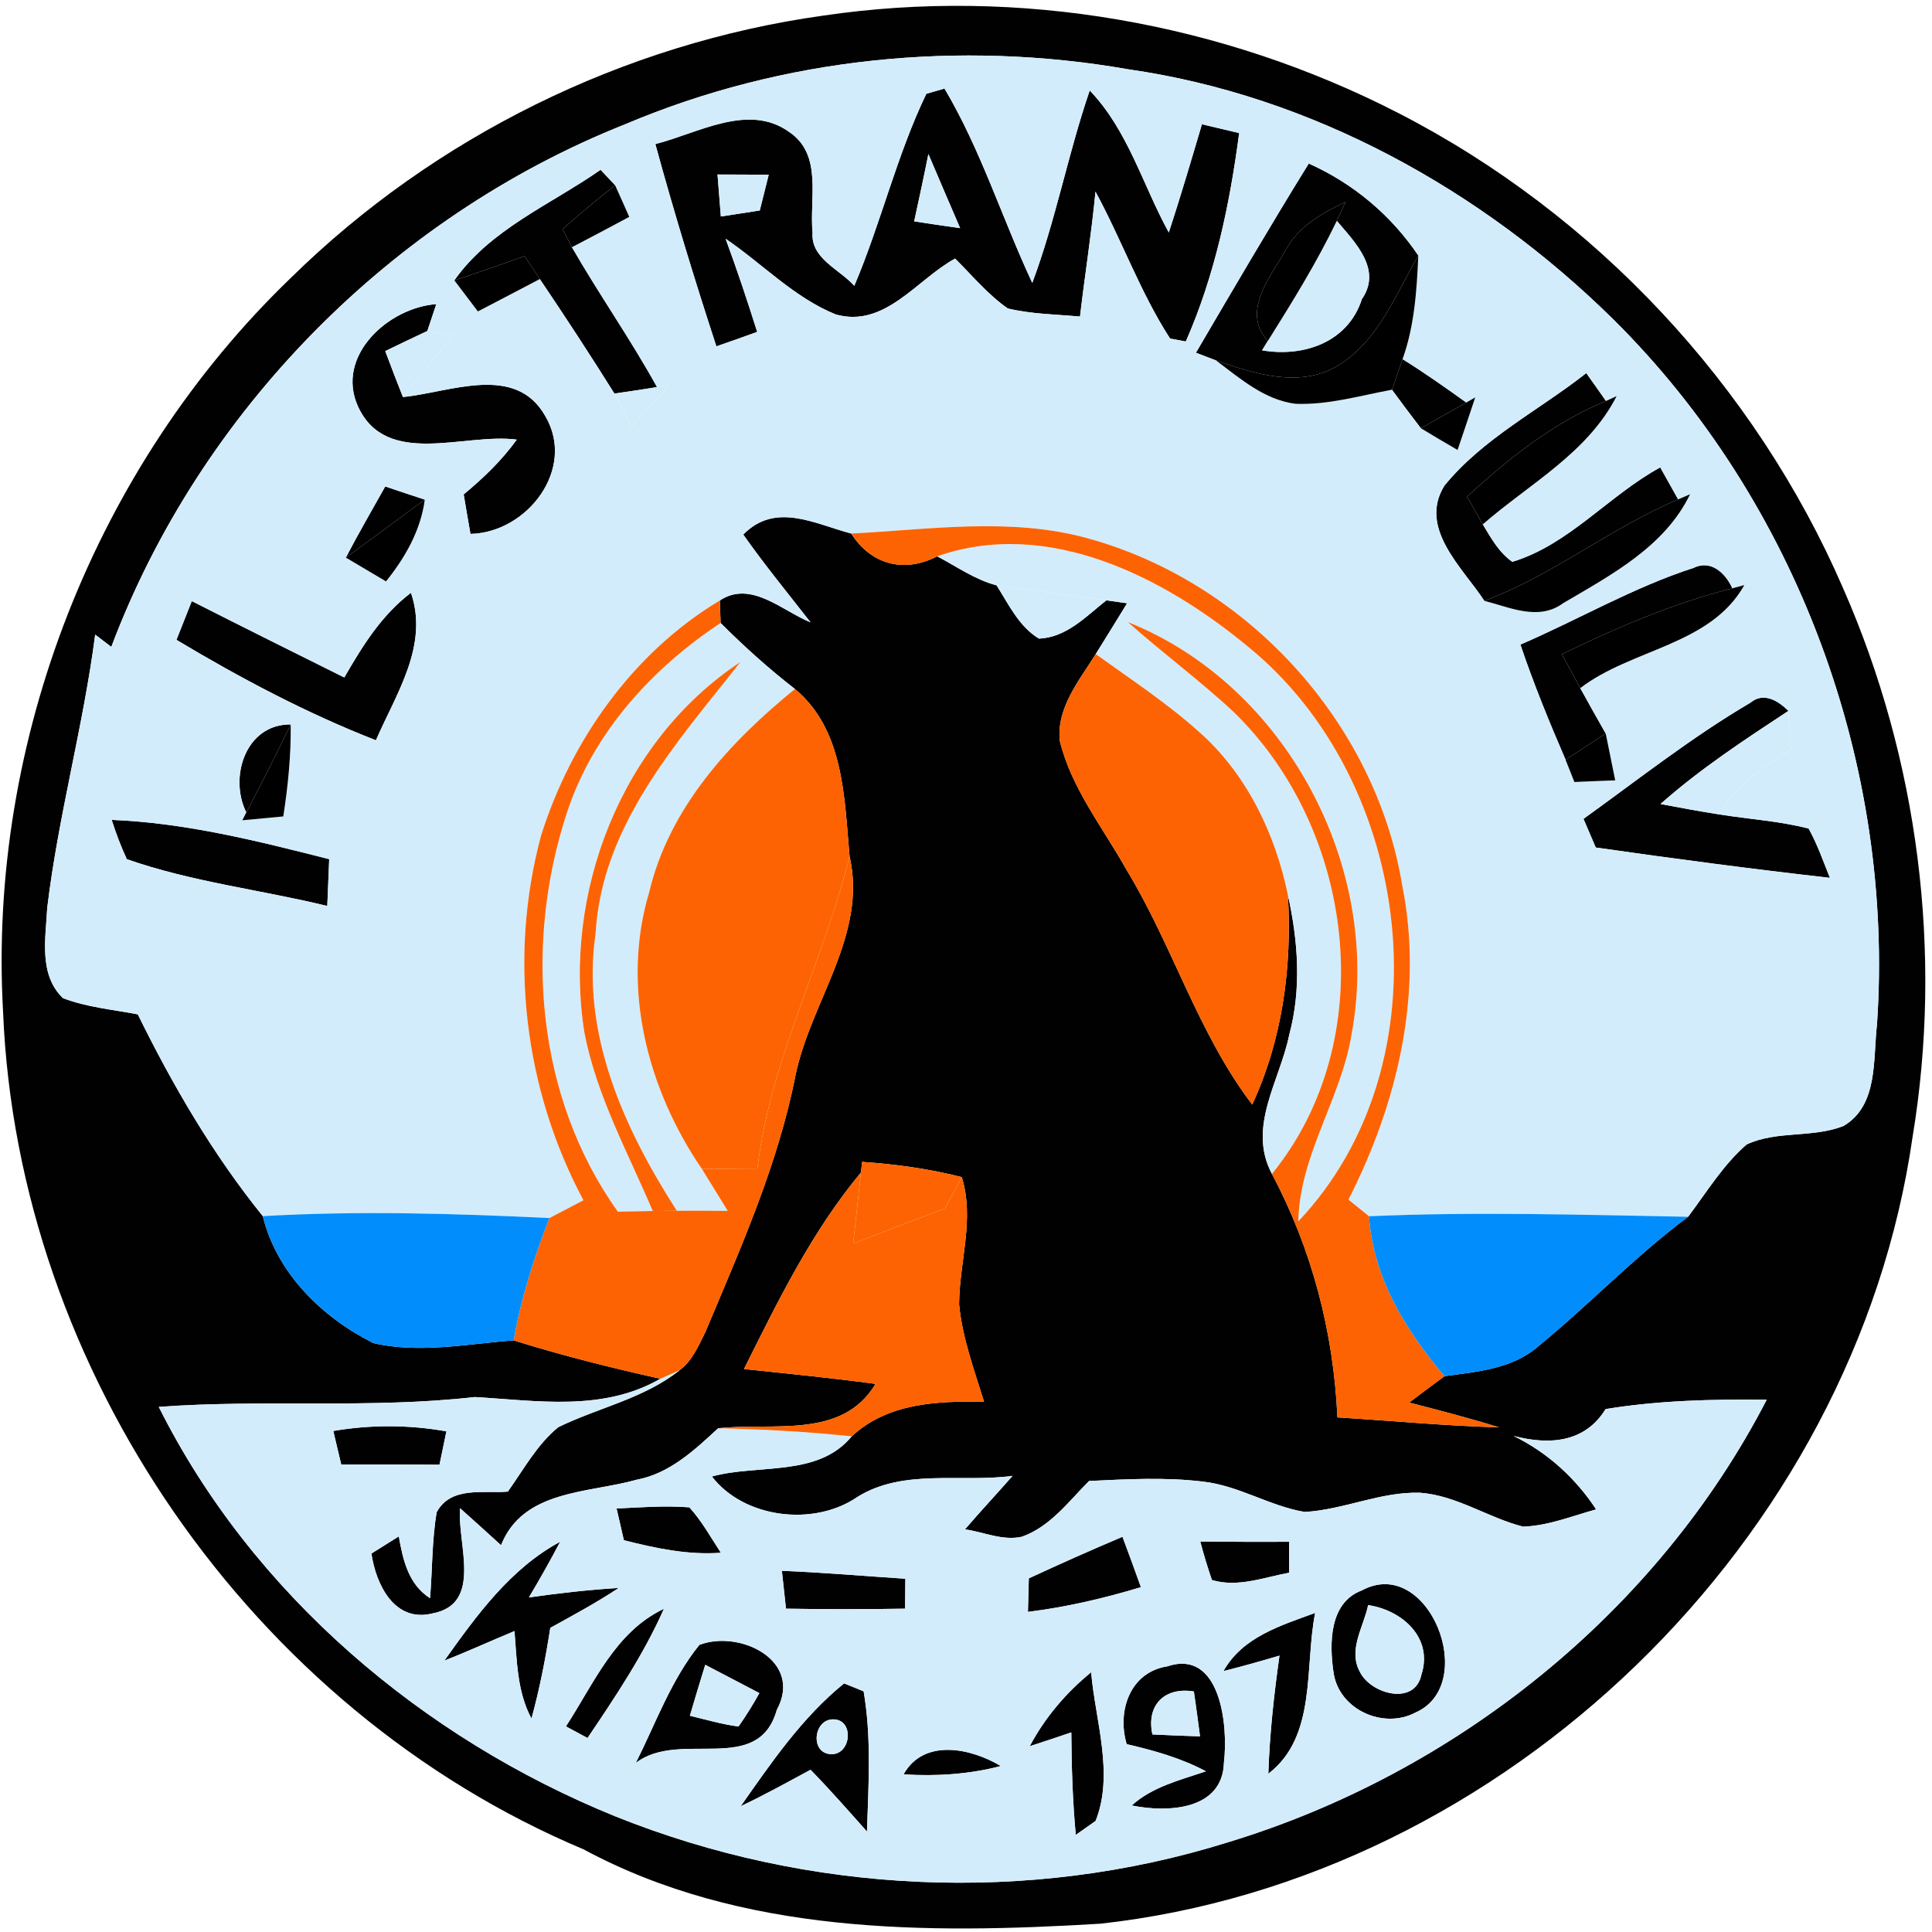 <?xml version="1.0" encoding="UTF-8"?>
<svg width="256px" height="256px" viewBox="0 0 256 256" version="1.1" xmlns="http://www.w3.org/2000/svg" xmlns:xlink="http://www.w3.org/1999/xlink">
    <!-- Generator: Sketch 50.2 (55047) - http://www.bohemiancoding.com/sketch -->
    <title>logo/strandulv</title>
    <desc>Created with Sketch.</desc>
    <defs></defs>
    <g id="logo/strandulv" stroke="none" stroke-width="1" fill="none" fill-rule="evenodd">
        <g id="strandulv" fill-rule="nonzero">
            <g id="#020102ff" fill="#020102">
                <path d="M109.097,2.068 C135.019,-1.763 162.009,3.018 185.269,14.97 C211.361,28.363 232.553,51.03 244.217,77.936 C254.186,100.603 257.475,126.22 253.423,150.667 C245.76,204.054 199.494,248.964 145.835,254.898 C122.727,256.288 98.263,256.322 77.326,245.048 C33.416,226.585 2.34,181.641 0.407,134.069 C-1.628,98.195 12.647,61.745 38.519,36.84 C57.558,18.123 82.666,5.747 109.097,2.068 Z M82.852,16.462 C51.878,28.77 26.499,54.506 14.75,85.718 C14.038,85.175 13.309,84.633 12.614,84.09 C11.037,96.263 7.714,108.13 6.256,120.32 C6.052,124.321 5.103,129.136 8.341,132.255 C11.512,133.476 14.936,133.764 18.259,134.408 C22.887,143.818 28.211,152.956 34.823,161.144 C36.688,168.723 42.672,174.555 49.471,177.962 C55.574,179.386 61.915,178.064 68.069,177.606 C74.46,179.607 80.971,181.234 87.498,182.692 C79.886,187.083 71.188,185.592 62.915,185.117 C48.996,186.694 34.975,185.388 21.039,186.422 C33.45,211.225 55.998,230.315 81.53,240.674 C107.13,250.965 136.273,252.372 162.636,244.132 C192.882,234.977 219.55,213.633 234.096,185.473 C226.975,185.388 219.804,185.558 212.751,186.71 C209.988,191.203 205.241,191.491 200.562,190.271 C205.037,192.458 208.767,195.848 211.497,200.002 C208.309,200.884 205.156,202.172 201.816,202.291 C197.171,201.104 193.051,198.171 188.185,197.798 C182.947,197.629 178.064,200.053 172.876,200.341 C168.231,199.561 164.128,196.849 159.415,196.323 C154.397,195.713 149.345,196.001 144.309,196.238 C141.597,198.951 139.155,202.308 135.392,203.63 C132.849,204.19 130.357,203.003 127.864,202.647 C129.933,200.239 132.086,197.934 134.171,195.56 C127.339,196.493 119.727,194.543 113.606,198.358 C107.876,202.308 98.602,201.206 94.33,195.645 C100.467,193.95 108.368,195.781 112.86,190.322 C117.641,185.88 124.219,185.625 130.39,185.744 C129.085,181.506 127.508,177.284 127.085,172.825 C127.118,167.197 129.17,161.568 127.441,155.974 C123.117,154.872 118.675,154.261 114.234,153.956 L114.081,155.363 C107.571,163.179 103.095,172.368 98.585,181.404 C104.401,182.014 110.216,182.591 116.014,183.371 C111.589,190.779 102.4,188.44 95.161,189.254 C92.024,192.153 88.718,195.255 84.378,196.069 C77.936,197.883 69.323,197.374 66.39,204.749 C64.576,203.105 62.779,201.46 60.965,199.85 C60.558,204.546 64.034,212.514 57.32,213.785 C52.268,215.057 49.81,209.954 49.216,205.851 C50.437,205.088 51.641,204.342 52.845,203.579 C53.387,206.682 54.116,209.937 56.981,211.768 C57.303,207.97 57.219,204.122 57.863,200.375 C59.745,196.883 64.068,197.917 67.289,197.646 C69.391,194.713 71.154,191.407 73.986,189.101 C79.309,186.507 85.328,185.32 90.058,181.557 C91.719,180.319 92.55,178.335 93.448,176.538 C98.094,165.468 103.044,154.431 105.384,142.597 C107.367,132.764 114.963,123.897 112.572,113.454 C111.877,105.706 111.843,96.721 105.333,91.295 C101.857,88.6 98.585,85.65 95.483,82.547 C95.449,81.801 95.398,80.309 95.381,79.563 C99.518,76.834 103.655,80.954 107.401,82.463 C104.401,78.614 101.298,74.833 98.484,70.832 C102.756,66.475 107.927,69.408 112.793,70.697 C115.437,74.85 119.828,75.969 124.185,73.714 C126.762,75.071 129.204,76.817 132.052,77.563 C133.663,80.089 135.002,83.005 137.664,84.616 C141.309,84.48 143.919,81.666 146.598,79.546 C147.276,79.648 148.65,79.835 149.345,79.936 C147.971,82.191 146.581,84.429 145.191,86.667 C143.004,90.176 139.986,93.771 140.427,98.162 C141.97,104.485 146.157,109.673 149.277,115.268 C155.397,125.321 158.737,136.918 165.925,146.361 C169.943,137.714 171.215,128.051 170.655,118.608 C172.012,124.677 172.469,131.069 170.825,137.138 C169.587,143.241 165.23,149.328 168.536,155.55 C173.843,165.535 176.708,176.538 177.216,187.812 C184.371,188.253 191.491,188.931 198.646,189.135 C194.713,187.914 190.728,186.88 186.727,185.846 C188.287,184.659 189.847,183.506 191.407,182.353 C195.73,181.743 200.409,181.404 203.851,178.369 C210.615,172.842 216.651,166.451 223.686,161.229 C226.145,157.957 228.315,154.363 231.434,151.65 C235.452,149.768 240.199,150.82 244.285,149.192 C248.913,146.463 248.167,140.325 248.71,135.748 C251.05,101.501 238.165,66.458 213.718,42.265 C196.34,25.159 173.843,12.681 149.531,9.189 C127.169,5.273 103.807,7.595 82.852,16.462 Z" id="Shape"></path>
                <path d="M122.744,12.427 C123.338,12.257 124.541,11.901 125.152,11.732 C129.967,19.853 132.798,28.957 136.782,37.485 C139.901,29.16 141.512,20.378 144.394,11.986 C149.48,17.293 151.413,24.515 154.872,30.805 C156.431,26.058 157.838,21.26 159.263,16.462 C160.5,16.75 162.958,17.344 164.196,17.632 C162.958,27.058 160.975,36.518 157.126,45.249 C156.601,45.148 155.567,44.961 155.041,44.859 C151.091,38.756 148.633,31.788 145.157,25.397 C144.632,30.94 143.75,36.433 143.106,41.943 C139.901,41.655 136.663,41.621 133.544,40.875 C130.899,39.044 128.831,36.518 126.559,34.263 C121.473,37.027 117.285,43.486 110.758,41.672 C105.248,39.451 101.01,34.941 96.144,31.635 C97.653,35.704 99.026,39.841 100.332,43.978 C98.535,44.639 96.737,45.266 94.923,45.894 C92.024,37.027 89.295,28.092 86.837,19.09 C92.448,17.683 99.179,13.58 104.587,17.496 C109.063,20.514 107.215,26.363 107.673,30.856 C107.418,34.263 111.267,35.687 113.199,37.874 C116.743,29.533 118.811,20.599 122.744,12.427 Z M123.016,20.412 C122.422,23.396 121.778,26.363 121.134,29.33 C123.151,29.652 125.186,29.94 127.22,30.228 C125.813,26.956 124.406,23.684 123.016,20.412 Z M95.076,23.125 C95.195,24.515 95.415,27.295 95.517,28.686 C97.229,28.431 98.958,28.16 100.671,27.889 C100.976,26.719 101.552,24.345 101.857,23.159 C99.603,23.142 97.331,23.125 95.076,23.125 Z" id="Shape"></path>
                <path d="M60.202,37.145 C65,30.347 72.952,27.126 79.58,22.497 C80.055,23.006 81.021,24.023 81.496,24.532 C79.157,26.448 76.783,28.33 74.545,30.364 C74.867,30.974 75.478,32.161 75.783,32.754 C79.394,39.027 83.565,44.961 87.057,51.285 C85.175,51.607 83.293,51.878 81.411,52.149 C78.207,47.029 74.901,41.977 71.527,36.976 C71.036,36.213 70.019,34.704 69.51,33.941 C66.407,35.043 63.322,36.128 60.202,37.145 Z" id="Shape"></path>
                <path d="M173.419,21.667 C179.319,24.312 184.32,28.499 187.931,33.856 C184.913,39.061 182.574,45.3 177.166,48.521 C172.147,51.437 166.18,49.522 161.127,47.758 C160.449,47.504 159.127,46.995 158.466,46.741 C163.382,38.349 168.299,29.94 173.419,21.667 Z M170.384,33.077 C168.384,36.637 164.416,41.299 167.994,45.181 L167.231,46.419 C172.741,47.368 178.624,45.351 180.455,39.638 C183.167,35.704 179.573,32.144 177.132,29.262 C177.42,28.635 177.996,27.38 178.285,26.753 C175.216,28.228 172.079,29.957 170.384,33.077 Z" id="Shape"></path>
                <path d="M47.436,53.862 C44.402,47.165 51.454,40.757 57.812,40.299 C57.524,41.18 56.93,42.961 56.625,43.859 C54.76,44.724 52.912,45.622 51.047,46.521 C51.81,48.555 52.59,50.59 53.387,52.607 C59.592,52.014 68.289,48.097 72.256,55.133 C76.376,62.135 69.866,70.578 62.339,70.748 C62.033,69.001 61.728,67.255 61.44,65.509 C64.051,63.356 66.492,60.999 68.476,58.253 C61.576,57.32 51.2,62.05 47.436,53.862 Z" id="Shape"></path>
                <path d="M185.846,47.589 C188.745,49.386 191.525,51.353 194.289,53.336 C192.288,54.472 190.271,55.608 188.27,56.744 C186.965,55.048 185.693,53.353 184.439,51.641 C184.913,50.301 185.388,48.945 185.846,47.589 Z" id="Shape"></path>
                <path d="M191.39,64.356 C196.476,58.1 203.918,54.37 210.191,49.437 C210.852,50.369 212.158,52.2 212.802,53.133 C205.834,55.998 199.9,60.745 194.39,65.814 C194.916,66.73 195.95,68.561 196.476,69.476 C197.561,71.273 198.612,73.206 200.392,74.443 C207.903,72.172 213.175,65.645 219.99,61.932 C220.584,62.983 221.771,65.119 222.364,66.17 C213.429,69.951 205.8,76.207 196.679,79.614 C193.814,75.223 187.897,70.002 191.39,64.356 Z" id="Shape"></path>
                <path d="M51.047,64.458 C52.353,64.899 54.981,65.78 56.286,66.204 C52.794,68.747 49.352,71.358 45.826,73.884 C47.487,70.697 49.284,67.594 51.047,64.458 Z" id="Shape"></path>
                <path d="M224.381,75.257 C226.721,74.104 228.62,75.935 229.552,77.953 C221.686,79.936 214.226,83.158 206.953,86.684 C207.767,88.176 208.581,89.685 209.394,91.177 C210.496,93.194 211.632,95.195 212.768,97.195 C211.005,98.348 209.225,99.518 207.445,100.671 C205.275,95.652 203.206,90.583 201.46,85.412 C209.123,82.106 216.413,77.834 224.381,75.257 Z" id="Shape"></path>
                <path d="M25.414,79.648 C32.127,83.056 38.875,86.413 45.622,89.77 C48.013,85.616 50.573,81.479 54.455,78.546 C56.846,85.548 52.488,91.923 49.81,98.094 C40.604,94.5 31.856,89.854 23.379,84.785 C24.057,83.073 24.735,81.361 25.414,79.648 Z" id="Shape"></path>
                <path d="M231.943,93.109 C233.689,91.651 235.622,92.855 236.978,94.194 C231.129,98.043 225.263,101.891 220.024,106.537 C222.635,107.028 225.263,107.52 227.891,107.927 C231.807,108.554 235.808,108.792 239.657,109.792 C240.81,111.877 241.589,114.115 242.471,116.319 C232.112,115.149 221.771,113.776 211.446,112.301 C211.039,111.352 210.225,109.453 209.818,108.503 C217.108,103.265 224.195,97.653 231.943,93.109 Z" id="Shape"></path>
                <path d="M32.636,107.656 C30.313,102.993 32.534,95.941 38.519,95.992 C36.62,99.908 34.67,103.807 32.636,107.656 Z" id="Shape"></path>
                <path d="M14.801,108.639 C24.6,109.029 34.145,111.436 43.622,113.844 C43.537,115.912 43.452,117.98 43.367,120.049 C34.535,117.896 25.397,116.861 16.801,113.844 C16.021,112.148 15.36,110.419 14.801,108.639 Z" id="Shape"></path>
                <path d="M44.164,189.61 C49.132,188.762 54.184,188.779 59.151,189.66 C58.914,190.762 58.473,192.966 58.236,194.085 C53.896,194.051 49.555,194.034 45.215,194.051 C44.944,192.949 44.419,190.728 44.164,189.61 Z" id="Shape"></path>
                <path d="M81.7,199.883 C84.904,199.731 88.125,199.477 91.346,199.731 C92.991,201.545 94.177,203.698 95.517,205.749 C91.16,206.072 86.87,205.156 82.666,204.088 C82.429,203.037 81.937,200.935 81.7,199.883 Z" id="Shape"></path>
                <path d="M136.324,209.14 C140.427,207.241 144.564,205.393 148.734,203.63 C149.565,205.851 150.379,208.072 151.176,210.31 C146.293,211.785 141.292,212.955 136.206,213.582 C136.239,212.48 136.29,210.259 136.324,209.14 Z" id="Shape"></path>
                <path d="M159.042,204.257 C162.958,204.291 166.892,204.325 170.808,204.291 C170.808,205.309 170.825,207.36 170.825,208.394 C167.468,209.005 163.993,210.395 160.585,209.361 C160.008,207.665 159.483,205.97 159.042,204.257 Z" id="Shape"></path>
                <path d="M58.88,220.041 C63.135,214.074 67.611,207.852 74.223,204.291 C72.918,206.784 71.527,209.242 70.086,211.666 C74.037,211.107 78.004,210.649 81.988,210.412 C79.072,212.344 75.986,214.006 72.918,215.701 C72.29,219.753 71.51,223.771 70.425,227.721 C68.51,224.161 68.493,220.058 68.171,216.125 C65.068,217.414 61.999,218.821 58.88,220.041 Z" id="Shape"></path>
                <path d="M103.604,208.14 C109.063,208.36 114.505,208.835 119.964,209.191 C119.947,210.191 119.947,212.175 119.93,213.158 C114.674,213.243 109.402,213.243 104.146,213.158 C104.011,211.904 103.739,209.394 103.604,208.14 Z" id="Shape"></path>
                <path d="M180.455,210.734 C189.254,205.987 196.103,223.161 187.558,226.925 C183.286,229.179 177.437,226.535 176.708,221.669 C176.131,217.837 176.097,212.361 180.455,210.734 Z M181.285,212.683 C180.709,215.515 178.624,218.566 180.149,221.448 C181.54,224.466 187.456,226.094 188.338,221.923 C189.932,217.024 185.812,213.362 181.285,212.683 Z" id="Shape"></path>
                <path d="M74.986,228.755 C78.682,223.11 81.496,216.227 87.972,213.175 C85.277,219.261 81.564,224.788 77.851,230.298 C77.139,229.908 75.715,229.145 74.986,228.755 Z" id="Shape"></path>
                <path d="M162.111,221.432 C164.654,216.888 169.723,215.396 174.266,213.718 C172.842,220.838 174.521,230.095 168.061,235.028 C168.231,229.773 168.807,224.568 169.536,219.38 C167.078,220.109 164.603,220.804 162.111,221.432 Z" id="Shape"></path>
                <path d="M92.669,217.956 C98.026,215.905 106.486,220.041 102.926,226.585 C100.45,235.367 90.092,229.112 84.243,233.604 C86.904,228.315 88.922,222.601 92.669,217.956 Z M93.448,220.601 C92.753,222.839 92.075,225.094 91.414,227.348 C93.55,227.857 95.669,228.484 97.856,228.772 C98.857,227.348 99.772,225.873 100.62,224.348 C98.229,223.093 95.839,221.838 93.448,220.601 Z" id="Shape"></path>
                <path d="M149.294,231.112 C147.988,226.772 149.701,221.584 154.651,220.804 C161.721,218.431 162.772,228.654 162.179,233.536 C162.009,239.911 154.651,240.199 149.955,239.233 C152.718,236.741 156.363,235.876 159.788,234.706 C156.499,232.96 152.905,231.943 149.294,231.112 Z M152.701,229.824 C154.804,229.925 156.906,230.01 159.008,230.078 C158.754,228.094 158.483,226.111 158.194,224.127 C154.346,223.5 151.854,225.907 152.701,229.824 Z" id="Shape"></path>
                <path d="M136.443,231.383 C138.46,227.586 141.258,224.297 144.581,221.584 C145.14,228.026 147.649,235.062 145.174,241.284 C144.513,241.742 143.207,242.674 142.546,243.132 C142.122,238.623 141.987,234.096 141.953,229.552 C140.122,230.18 138.274,230.79 136.443,231.383 Z" id="Shape"></path>
                <path d="M98.145,239.335 C102.214,233.536 106.299,227.552 111.843,223.059 C112.487,223.313 113.793,223.839 114.437,224.11 C115.488,230.247 115.081,236.503 114.878,242.691 C112.42,239.928 109.978,237.148 107.401,234.503 C104.333,236.164 101.298,237.843 98.145,239.335 Z M110.419,227.823 C107.757,227.789 107.3,232.401 110.165,232.434 C112.81,232.485 113.216,227.84 110.419,227.823 Z" id="Shape"></path>
                <path d="M119.727,235.113 C122.422,230.281 128.695,231.655 132.611,234.011 C128.39,235.113 124.05,235.384 119.727,235.113 Z" id="Shape"></path>
            </g>
            <g id="#d3ecfbff" transform="translate(5.086, 6.781)" fill="#D3ECFB">
                <path d="M89.99,16.343 C92.245,16.343 94.517,16.36 96.771,16.377 C96.466,17.564 95.89,19.937 95.585,21.107 C93.872,21.379 92.143,21.65 90.431,21.904 C90.329,20.514 90.109,17.734 89.99,16.343 Z" id="Shape"></path>
                <path d="M147.615,223.042 C146.768,219.126 149.26,216.718 153.108,217.346 C153.397,219.329 153.668,221.313 153.922,223.296 C151.82,223.229 149.718,223.144 147.615,223.042 Z" id="Shape"></path>
                <path d="M77.766,9.681 C98.721,0.814 122.083,-1.509 144.445,2.407 C168.757,5.9 191.254,18.378 208.632,35.484 C233.079,59.677 245.963,94.72 243.624,128.966 C243.081,133.544 243.827,139.681 239.199,142.411 C235.113,144.038 230.366,142.987 226.348,144.869 C223.229,147.581 221.059,151.176 218.6,154.448 C204.512,154.193 190.406,153.753 176.318,154.38 C175.64,153.82 174.266,152.718 173.588,152.176 C180.082,139.427 183.574,124.83 180.726,110.589 C177.199,88.956 160.178,70.375 139.088,64.559 C128.831,61.711 118.133,63.39 107.706,63.915 C102.841,62.627 97.67,59.694 93.398,64.051 C96.212,68.052 99.314,71.833 102.315,75.681 C98.568,74.172 94.432,70.052 90.295,72.782 C78.817,79.665 70.595,91.278 66.611,103.926 C62.271,120.032 64.356,137.562 72.223,152.261 C70.731,153.041 69.222,153.837 67.713,154.617 C55.065,154.007 42.384,153.634 29.737,154.363 C23.125,146.174 17.801,137.036 13.173,127.627 C9.85,126.983 6.425,126.695 3.255,125.474 C0.017,122.354 0.966,117.54 1.17,113.539 C2.628,101.349 5.951,89.481 7.527,77.309 C8.223,77.851 8.952,78.394 9.664,78.936 C21.412,47.725 46.792,21.989 77.766,9.681 Z M117.658,5.646 C113.725,13.817 111.657,22.752 108.113,31.093 C106.181,28.906 102.332,27.482 102.586,24.074 C102.129,19.581 103.977,13.732 99.501,10.715 C94.093,6.798 87.362,10.901 81.75,12.308 C84.209,21.311 86.938,30.245 89.837,39.112 C91.651,38.485 93.448,37.857 95.246,37.196 C93.94,33.06 92.567,28.923 91.058,24.854 C95.924,28.16 100.162,32.67 105.672,34.891 C112.199,36.705 116.387,30.245 121.473,27.482 C123.745,29.737 125.813,32.263 128.458,34.094 C131.577,34.84 134.815,34.874 138.02,35.162 C138.664,29.652 139.545,24.159 140.071,18.615 C143.546,25.007 146.005,31.975 149.955,38.078 C150.481,38.18 151.515,38.366 152.04,38.468 C155.889,29.737 157.872,20.277 159.11,10.85 C157.872,10.562 155.414,9.969 154.176,9.681 C152.752,14.478 151.345,19.276 149.785,24.023 C146.327,17.734 144.394,10.511 139.308,5.205 C136.426,13.597 134.815,22.379 131.696,30.703 C127.712,22.175 124.881,13.071 120.066,4.95 C119.455,5.12 118.252,5.476 117.658,5.646 Z M55.116,30.364 C55.896,31.398 57.456,33.45 58.236,34.484 C60.982,33.06 63.712,31.619 66.441,30.194 C69.815,35.196 73.121,40.248 76.325,45.368 C76.902,46.487 78.038,48.708 78.597,49.827 C80.072,47.809 82.14,46.317 83.548,44.249 L81.971,44.503 C78.478,38.18 74.308,32.246 70.697,25.973 C73.24,24.651 75.766,23.311 78.292,21.955 C77.834,20.904 76.885,18.802 76.41,17.75 C75.935,17.242 74.969,16.225 74.494,15.716 C67.865,20.344 59.914,23.566 55.116,30.364 Z M168.333,14.885 C163.213,23.159 158.296,31.568 153.38,39.96 C154.041,40.214 155.363,40.723 156.041,40.977 C159.229,43.367 162.467,46.216 166.586,46.724 C170.927,46.894 175.131,45.639 179.353,44.859 C180.607,46.572 181.879,48.267 183.184,49.962 C184.795,50.929 186.405,51.895 188.05,52.845 C188.847,50.522 189.61,48.199 190.389,45.877 L189.203,46.555 C186.439,44.571 183.659,42.605 180.76,40.807 C182.336,36.416 182.642,31.703 182.845,27.075 C179.234,21.718 174.233,17.53 168.333,14.885 Z M42.35,47.08 C46.114,55.269 56.49,50.539 63.39,51.471 C61.406,54.218 58.965,56.574 56.354,58.727 C56.642,60.474 56.947,62.22 57.252,63.966 C64.78,63.797 71.29,55.354 67.17,48.352 C63.203,41.316 54.506,45.232 48.301,45.826 C50.505,43.164 52.709,40.485 54.828,37.739 C53.997,37.569 52.37,37.23 51.539,37.078 C51.844,36.179 52.438,34.399 52.726,33.517 C46.368,33.975 39.315,40.384 42.35,47.08 Z M186.304,57.575 C182.811,63.22 188.728,68.442 191.593,72.833 C195.001,73.697 198.781,75.528 202.02,73.155 C208.377,69.408 215.498,65.661 218.855,58.71 L217.278,59.389 C216.685,58.337 215.498,56.201 214.904,55.15 C208.089,58.863 202.816,65.39 195.306,67.662 C193.526,66.424 192.475,64.492 191.39,62.695 C197.561,57.32 205.275,53.251 209.123,45.707 L207.716,46.351 C207.072,45.419 205.766,43.588 205.105,42.655 C198.832,47.589 191.39,51.319 186.304,57.575 Z M45.961,57.676 C44.198,60.813 42.401,63.915 40.74,67.103 C42.52,68.154 44.283,69.205 46.063,70.256 C48.606,67.086 50.657,63.508 51.2,59.423 C49.895,58.999 47.267,58.117 45.961,57.676 Z M219.295,68.476 C211.327,71.053 204.037,75.325 196.374,78.631 C198.12,83.802 200.189,88.871 202.359,93.889 C202.647,94.618 203.24,96.093 203.528,96.839 C204.885,96.771 207.58,96.67 208.937,96.619 C208.513,94.55 208.106,92.482 207.682,90.414 C206.546,88.413 205.41,86.413 204.308,84.395 C211.141,79.157 221.55,78.75 226.043,70.748 L224.466,71.171 C223.534,69.154 221.635,67.323 219.295,68.476 Z M20.327,72.867 C19.649,74.579 18.971,76.291 18.293,78.004 C26.77,83.073 35.518,87.718 44.724,91.312 C47.402,85.141 51.759,78.767 49.369,71.765 C45.487,74.698 42.927,78.834 40.536,82.988 C33.789,79.631 27.041,76.274 20.327,72.867 Z M226.857,86.328 C219.109,90.872 212.022,96.483 204.732,101.722 C205.139,102.671 205.953,104.57 206.36,105.519 C216.685,106.994 227.026,108.368 237.385,109.537 C236.503,107.334 235.723,105.096 234.571,103.01 C230.722,102.01 226.721,101.773 222.805,101.145 C224.805,97.212 228.637,94.839 232.231,92.533 C232.095,90.821 231.994,89.125 231.892,87.413 C230.536,86.074 228.603,84.87 226.857,86.328 Z M27.55,100.874 L27.024,101.908 C28.38,101.79 31.093,101.535 32.449,101.4 C33.077,97.365 33.483,93.296 33.433,89.21 C27.448,89.159 25.227,96.212 27.55,100.874 Z M9.714,101.857 C10.274,103.638 10.935,105.367 11.715,107.062 C20.31,110.08 29.448,111.114 38.281,113.267 C38.366,111.199 38.451,109.131 38.536,107.062 C29.059,104.655 19.514,102.247 9.714,101.857 Z" id="Shape"></path>
                <path d="M117.93,13.631 C119.32,16.903 120.727,20.175 122.134,23.447 C120.1,23.159 118.065,22.87 116.048,22.548 C116.692,19.581 117.336,16.615 117.93,13.631 Z" id="Shape"></path>
                <path d="M162.908,38.4 C166.163,33.212 169.384,28.007 172.046,22.481 C174.487,25.363 178.081,28.923 175.368,32.856 C173.537,38.57 167.655,40.587 162.145,39.638 L162.908,38.4 Z" id="Shape"></path>
                <path d="M119.099,66.933 C133.713,61.813 149.056,69.629 160.195,78.834 C182.286,96.687 186.88,134.019 166.943,155.058 C167.129,146.174 172.673,138.732 174.029,130.119 C178.064,108.096 165.298,83.988 144.36,75.647 C148.921,79.716 153.854,83.344 158.33,87.515 C174.453,103.095 177.962,130.933 163.45,148.768 C160.144,142.546 164.501,136.46 165.739,130.357 C167.383,124.287 166.926,117.896 165.569,111.826 C163.908,103.722 160.127,95.822 153.871,90.261 C149.599,86.413 144.767,83.242 140.105,79.886 C141.495,77.648 142.885,75.41 144.259,73.155 C143.563,73.053 142.19,72.867 141.512,72.765 C136.663,72.07 131.798,71.494 126.966,70.781 C124.118,70.035 121.676,68.289 119.099,66.933 Z" id="Shape"></path>
                <path d="M70.12,100.637 C73.63,90.193 81.327,81.767 90.397,75.766 C93.499,78.868 96.771,81.818 100.247,84.514 C91.584,91.55 83.581,100.264 80.937,111.436 C77.173,123.982 80.665,137.494 87.905,148.09 C89.041,149.938 90.193,151.803 91.346,153.668 C89.091,153.651 86.854,153.634 84.599,153.651 C77.597,142.75 71.883,130.187 73.833,116.895 C74.647,102.57 84.616,91.617 93.025,80.937 C77.224,91.38 69.442,111.538 72.341,129.984 C73.935,138.359 78.105,145.903 81.411,153.685 C80.259,153.702 77.936,153.753 76.783,153.77 C65.882,138.528 64.305,118.116 70.12,100.637 Z" id="Shape"></path>
                <path d="M82.412,175.911 C83.056,175.623 84.327,175.063 84.972,174.775 C80.242,178.539 74.223,179.726 68.9,182.319 C66.068,184.625 64.305,187.931 62.203,190.864 C58.982,191.135 54.659,190.101 52.777,193.594 C52.132,197.34 52.217,201.189 51.895,204.986 C49.03,203.155 48.301,199.9 47.758,196.798 C46.555,197.561 45.351,198.307 44.13,199.07 C44.724,203.172 47.182,208.275 52.234,207.004 C58.948,205.732 55.472,197.764 55.879,193.068 C57.693,194.679 59.49,196.323 61.304,197.968 C64.237,190.593 72.85,191.101 79.292,189.287 C83.632,188.474 86.938,185.371 90.075,182.472 C95.992,182.591 101.891,182.93 107.774,183.54 C103.282,188.999 95.381,187.168 89.244,188.864 C93.516,194.424 102.79,195.526 108.52,191.576 C114.641,187.762 122.253,189.711 129.085,188.779 C127,191.152 124.847,193.458 122.778,195.865 C125.27,196.221 127.763,197.408 130.306,196.849 C134.069,195.526 136.511,192.17 139.223,189.457 C144.259,189.22 149.311,188.931 154.329,189.542 C159.042,190.067 163.145,192.78 167.79,193.56 C172.978,193.272 177.861,190.847 183.099,191.017 C187.965,191.39 192.085,194.323 196.73,195.509 C200.07,195.391 203.223,194.102 206.411,193.221 C203.681,189.067 199.951,185.676 195.475,183.489 C200.155,184.71 204.902,184.422 207.665,179.929 C214.718,178.776 221.889,178.607 229.01,178.691 C214.464,206.851 187.795,228.196 157.55,237.351 C131.187,245.59 102.044,244.183 76.444,233.892 C50.912,223.534 28.363,204.444 15.953,179.641 C29.889,178.607 43.91,179.912 57.829,178.335 C66.102,178.81 74.799,180.302 82.412,175.911 Z M39.078,182.828 C39.332,183.947 39.858,186.168 40.129,187.27 C44.469,187.253 48.81,187.27 53.15,187.304 C53.387,186.185 53.828,183.981 54.065,182.879 C49.098,181.997 44.046,181.98 39.078,182.828 Z M76.614,193.102 C76.851,194.153 77.343,196.255 77.58,197.306 C81.784,198.375 86.074,199.29 90.431,198.968 C89.091,196.917 87.905,194.763 86.26,192.949 C83.039,192.695 79.818,192.949 76.614,193.102 Z M131.238,202.359 C131.204,203.478 131.153,205.699 131.119,206.801 C136.206,206.173 141.207,205.003 146.09,203.528 C145.293,201.291 144.479,199.07 143.648,196.849 C139.478,198.612 135.341,200.46 131.238,202.359 Z M153.956,197.476 C154.397,199.188 154.922,200.884 155.499,202.579 C158.906,203.613 162.382,202.223 165.739,201.613 C165.739,200.579 165.722,198.527 165.722,197.51 C161.806,197.544 157.872,197.51 153.956,197.476 Z M53.794,213.26 C56.913,212.039 59.982,210.632 63.085,209.344 C63.407,213.277 63.424,217.38 65.339,220.94 C66.424,216.99 67.204,212.972 67.832,208.92 C70.9,207.224 73.986,205.563 76.902,203.63 C72.918,203.868 68.95,204.325 65,204.885 C66.441,202.46 67.832,200.002 69.137,197.51 C62.525,201.07 58.049,207.292 53.794,213.26 Z M98.518,201.358 C98.653,202.613 98.925,205.122 99.06,206.377 C104.316,206.461 109.588,206.461 114.844,206.377 C114.861,205.393 114.861,203.41 114.878,202.41 C109.419,202.054 103.977,201.579 98.518,201.358 Z M175.368,203.952 C171.011,205.58 171.045,211.056 171.622,214.887 C172.351,219.753 178.2,222.398 182.472,220.143 C191.017,216.379 184.167,199.205 175.368,203.952 Z M69.9,221.974 C70.629,222.364 72.053,223.127 72.765,223.517 C76.478,218.007 80.191,212.48 82.886,206.394 C76.41,209.445 73.596,216.328 69.9,221.974 Z M157.025,214.65 C159.517,214.023 161.992,213.328 164.45,212.599 C163.721,217.786 163.145,222.991 162.975,228.247 C169.435,223.313 167.756,214.057 169.18,206.936 C164.637,208.615 159.568,210.106 157.025,214.65 Z M87.583,211.175 C83.836,215.82 81.818,221.533 79.157,226.823 C85.006,222.33 95.364,228.586 97.839,219.804 C101.4,213.26 92.94,209.123 87.583,211.175 Z M144.208,224.331 C147.819,225.161 151.413,226.179 154.702,227.925 C151.277,229.095 147.632,229.959 144.869,232.451 C149.565,233.418 156.923,233.13 157.092,226.755 C157.686,221.872 156.635,211.649 149.565,214.023 C144.615,214.803 142.902,219.99 144.208,224.331 Z M131.357,224.602 C133.188,224.008 135.036,223.398 136.867,222.771 C136.901,227.314 137.036,231.841 137.46,236.351 C138.121,235.893 139.427,234.961 140.088,234.503 C142.563,228.281 140.054,221.245 139.495,214.803 C136.172,217.515 133.374,220.804 131.357,224.602 Z M93.059,232.553 C96.212,231.061 99.247,229.383 102.315,227.721 C104.892,230.366 107.334,233.146 109.792,235.91 C109.995,229.722 110.402,223.466 109.351,217.329 C108.707,217.057 107.401,216.532 106.757,216.278 C101.213,220.77 97.127,226.755 93.059,232.553 Z M114.641,228.332 C118.964,228.603 123.304,228.332 127.525,227.23 C123.609,224.873 117.336,223.5 114.641,228.332 Z" id="Shape"></path>
                <path d="M176.199,205.902 C180.726,206.58 184.846,210.242 183.252,215.142 C182.37,219.312 176.454,217.685 175.063,214.667 C173.537,211.785 175.623,208.733 176.199,205.902 Z" id="Shape"></path>
                <path d="M88.362,213.819 C90.753,215.057 93.143,216.312 95.534,217.566 C94.686,219.092 93.771,220.567 92.77,221.991 C90.583,221.703 88.464,221.075 86.328,220.567 C86.989,218.312 87.667,216.057 88.362,213.819 Z" id="Shape"></path>
                <path d="M105.333,221.042 C108.13,221.059 107.723,225.704 105.079,225.653 C102.214,225.619 102.671,221.008 105.333,221.042 Z" id="Shape"></path>
            </g>
            <g id="#ac7849ff" transform="translate(30.517, 23.735)">
                <path d="M44.029,6.629 C46.266,4.594 48.64,2.713 50.98,0.797 C51.454,1.848 52.404,3.95 52.861,5.001 C50.335,6.358 47.809,7.697 45.266,9.019 C44.961,8.426 44.351,7.239 44.029,6.629 Z" id="Shape" fill="#000000"></path>
                <path d="M139.868,9.341 C141.563,6.222 144.699,4.493 147.768,3.018 C147.48,3.645 146.903,4.9 146.615,5.527 C143.953,11.054 140.732,16.259 137.477,21.446 C133.9,17.564 137.867,12.902 139.868,9.341 Z" id="Shape" fill="#000000"></path>
                <path d="M157.415,10.121 C157.211,14.75 156.906,19.463 155.329,23.854 C154.872,25.21 154.397,26.566 153.922,27.906 C149.701,28.686 145.496,29.94 141.156,29.771 C137.036,29.262 133.798,26.414 130.611,24.023 C135.663,25.786 141.631,27.702 146.649,24.786 C152.057,21.565 154.397,15.326 157.415,10.121 Z" id="Shape" fill="#000000"></path>
                <path d="M163.772,29.601 L164.959,28.923 C164.179,31.246 163.416,33.568 162.619,35.891 C160.975,34.941 159.364,33.975 157.754,33.009 C159.754,31.873 161.772,30.737 163.772,29.601 Z" id="Shape" fill="#000000"></path>
                <path d="M182.286,29.398 L183.693,28.753 C179.844,36.298 172.13,40.367 165.959,45.741 C165.434,44.825 164.399,42.994 163.874,42.079 C169.384,37.01 175.318,32.263 182.286,29.398 Z" id="Shape" fill="#000000"></path>
                <path d="M166.163,55.879 C175.284,52.472 182.913,46.216 191.847,42.435 L193.424,41.757 C190.067,48.708 182.947,52.455 176.589,56.201 C173.351,58.575 169.57,56.744 166.163,55.879 Z" id="Shape" fill="#000000"></path>
                <path d="M82.276,46.962 C92.703,46.436 103.4,44.758 113.657,47.606 C134.748,53.421 151.769,72.002 155.295,93.635 C158.144,107.876 154.651,122.473 148.158,135.222 C148.836,135.765 150.209,136.867 150.887,137.426 C151.43,145.598 155.736,152.532 160.89,158.618 C159.33,159.771 157.771,160.924 156.211,162.111 C160.212,163.145 164.196,164.179 168.129,165.4 C160.975,165.196 153.854,164.518 146.7,164.077 C146.191,152.803 143.326,141.8 138.02,131.815 C152.532,113.979 149.023,86.141 132.9,70.561 C128.424,66.39 123.49,62.762 118.93,58.694 C139.868,67.035 152.634,91.143 148.599,113.166 C147.242,121.778 141.699,129.221 141.512,138.104 C161.45,117.065 156.855,79.733 134.765,61.881 C123.626,52.675 108.283,44.859 93.669,49.979 C89.312,52.234 84.921,51.115 82.276,46.962 Z" id="Shape" fill="#FD6302"></path>
                <path d="M176.437,62.949 C183.71,59.423 191.169,56.201 199.036,54.218 L200.612,53.794 C196.12,61.796 185.71,62.203 178.878,67.442 C178.064,65.95 177.25,64.441 176.437,62.949 Z" id="Shape" fill="#000000"></path>
                <path d="M41.18,86.972 C45.165,74.325 53.387,62.712 64.865,55.828 C64.882,56.574 64.932,58.066 64.966,58.812 C55.896,64.814 48.199,73.24 44.69,83.683 C38.875,101.162 40.451,121.575 51.353,136.816 C52.505,136.799 54.828,136.748 55.981,136.731 C56.778,136.714 58.371,136.697 59.168,136.697 C61.423,136.68 63.661,136.697 65.916,136.714 C64.763,134.849 63.61,132.984 62.474,131.136 C64.915,131.153 67.374,131.187 69.832,131.187 C71.527,116.692 78.597,103.739 82.056,89.719 C84.446,100.162 76.851,109.029 74.867,118.862 C72.528,130.696 67.577,141.732 62.932,152.803 C62.033,154.6 61.203,156.584 59.541,157.821 C58.897,158.11 57.625,158.669 56.981,158.957 C50.454,157.499 43.944,155.872 37.552,153.871 C38.502,148.31 40.248,142.919 42.282,137.664 C43.791,136.884 45.3,136.087 46.792,135.307 C38.926,120.608 36.84,103.078 41.18,86.972 Z" id="Shape" fill="#FD6302"></path>
                <path d="M8.002,72.256 C8.053,76.342 7.646,80.411 7.019,84.446 C5.663,84.582 2.95,84.836 1.594,84.955 L2.119,83.921 C4.154,80.072 6.103,76.173 8.002,72.256 Z" id="Shape" fill="#000000"></path>
                <path d="M68.069,157.669 C72.579,148.633 77.054,139.444 83.565,131.628 C83.225,134.765 82.886,137.901 82.53,141.037 C86.565,139.478 90.617,137.918 94.686,136.409 C95.432,135.019 96.178,133.629 96.924,132.238 C98.653,137.833 96.602,143.462 96.568,149.09 C96.992,153.549 98.568,157.771 99.874,162.009 C93.703,161.89 87.125,162.145 82.344,166.586 C76.461,165.976 70.561,165.637 64.644,165.518 C71.883,164.705 81.072,167.044 85.497,159.635 C79.699,158.856 73.884,158.279 68.069,157.669 Z" id="Shape" fill="#FD6302"></path>
            </g>
            <g id="#a4a5a4ff" transform="translate(45.775, 33.907)">
                <path d="M14.428,3.238 C17.547,2.221 20.633,1.136 23.735,0.034 C24.244,0.797 25.261,2.306 25.753,3.069 C23.023,4.493 20.294,5.934 17.547,7.358 C16.767,6.324 15.207,4.272 14.428,3.238 Z" id="Shape" fill="#000000"></path>
                <path d="M5.273,12.614 C7.137,11.715 8.985,10.816 10.85,9.952 C11.681,10.104 13.309,10.443 14.139,10.613 C12.02,13.359 9.816,16.038 7.612,18.7 C6.815,16.682 6.035,14.648 5.273,12.614 Z" id="Shape" fill="#D3ECFB"></path>
                <path d="M35.637,18.242 C37.518,17.971 39.4,17.7 41.282,17.377 L42.859,17.123 C41.452,19.192 39.383,20.683 37.908,22.701 C37.349,21.582 36.213,19.361 35.637,18.242 Z" id="Shape" fill="#D3ECFB"></path>
                <path d="M10.511,32.297 C9.969,36.383 7.917,39.96 5.374,43.13 C3.594,42.079 1.831,41.028 0.051,39.977 C3.577,37.451 7.019,34.84 10.511,32.297 Z" id="Shape" fill="#000000"></path>
                <path d="M86.277,43.656 C91.109,44.368 95.975,44.944 100.823,45.639 C98.145,47.758 95.534,50.573 91.889,50.708 C89.227,49.098 87.888,46.182 86.277,43.656 Z" id="Shape" fill="#D3ECFB"></path>
                <path d="M191.203,60.287 C191.305,61.999 191.407,63.695 191.542,65.407 C187.948,67.713 184.117,70.086 182.116,74.02 C179.488,73.613 176.86,73.121 174.25,72.629 C179.488,67.984 185.354,64.136 191.203,60.287 Z" id="Shape" fill="#D3ECFB"></path>
                <path d="M166.993,63.288 C167.417,65.356 167.824,67.425 168.248,69.493 C166.892,69.544 164.196,69.646 162.84,69.713 C162.552,68.967 161.958,67.492 161.67,66.763 C163.45,65.611 165.23,64.441 166.993,63.288 Z" id="Shape" fill="#000000"></path>
            </g>
            <g id="#fd6302ff" transform="translate(76.291, 86.464)" fill="#FD6302">
                <path d="M64.136,11.698 C63.695,7.307 66.713,3.713 68.9,0.203 C73.562,3.56 78.394,6.731 82.666,10.579 C88.922,16.14 92.703,24.04 94.364,32.144 C94.923,41.587 93.652,51.251 89.634,59.897 C82.446,50.454 79.106,38.858 72.985,28.804 C69.866,23.21 65.678,18.022 64.136,11.698 Z" id="Shape"></path>
                <path d="M1.136,50.301 C-1.763,31.856 6.019,11.698 21.819,1.255 C13.41,11.935 3.442,22.887 2.628,37.213 C0.678,50.505 6.392,63.068 13.393,73.969 C12.597,73.969 11.003,73.986 10.206,74.003 C6.9,66.221 2.73,58.677 1.136,50.301 Z" id="Shape"></path>
                <path d="M29.042,4.832 C35.552,10.257 35.586,19.242 36.281,26.99 C32.822,41.011 25.753,53.963 24.057,68.459 C21.599,68.459 19.141,68.425 16.699,68.408 C9.46,57.812 5.968,44.3 9.731,31.754 C12.376,20.582 20.378,11.868 29.042,4.832 Z" id="Shape"></path>
                <path d="M37.942,67.492 C42.384,67.798 46.826,68.408 51.149,69.51 C50.403,70.9 49.657,72.29 48.911,73.681 C44.842,75.189 40.79,76.749 36.755,78.309 C37.112,75.172 37.451,72.036 37.79,68.9 L37.942,67.492 Z" id="Shape"></path>
            </g>
            <g id="#018dfcff" transform="translate(33.907, 159.364)" fill="#018DFC">
                <path d="M0.915,1.78 C13.563,1.051 26.244,1.424 38.892,2.034 C36.857,7.29 35.111,12.681 34.162,18.242 C28.007,18.7 21.667,20.022 15.563,18.598 C8.765,15.19 2.78,9.358 0.915,1.78 Z" id="Shape"></path>
                <path d="M147.497,1.797 C161.585,1.17 175.691,1.611 189.779,1.865 C182.743,7.087 176.708,13.478 169.943,19.005 C166.502,22.04 161.823,22.379 157.499,22.989 C152.345,16.903 148.039,9.969 147.497,1.797 Z" id="Shape"></path>
            </g>
        </g>
    </g>
</svg>